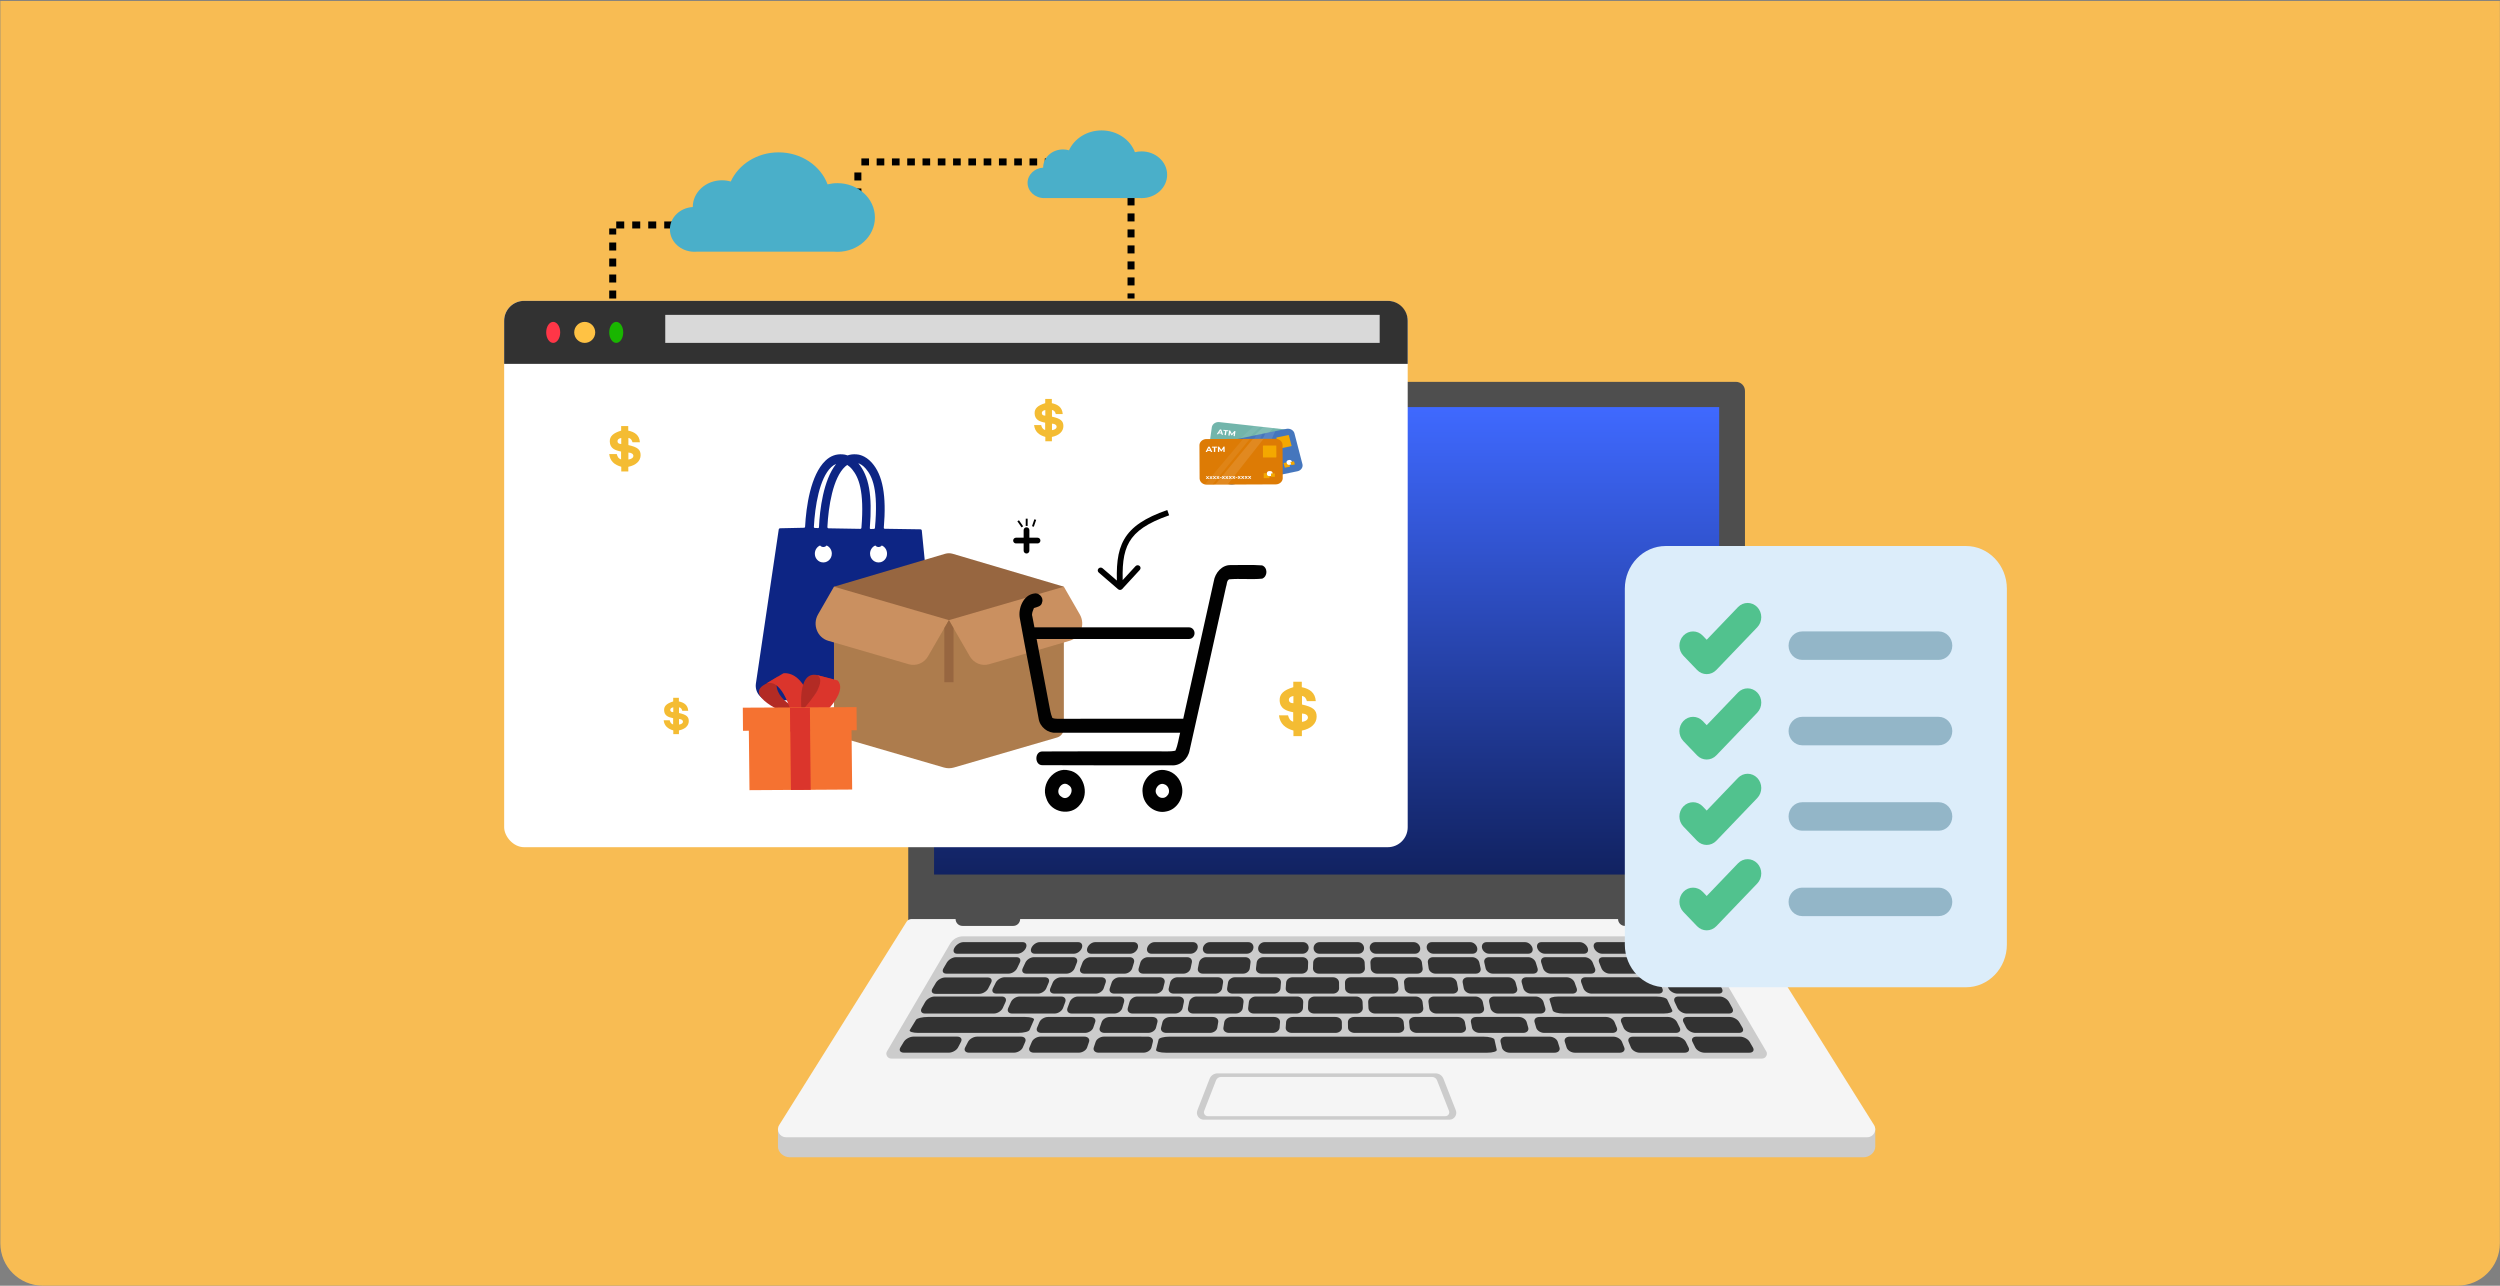 <svg width="350" height="180" viewBox="0 0 350 180" fill="none" xmlns="http://www.w3.org/2000/svg">
<rect x="0" y="0" width="350" height="180" fill="#808080" stroke="none"/>
<path d="M0.047 0.133H349.982V174.053C349.982 177.332 347.324 179.99 344.045 179.99H5.984C2.705 179.99 0.047 177.332 0.047 174.053V0.133Z" fill="#F8BC53"/>
<path d="M108.915 157.957V160.541C108.915 161.358 109.75 162.021 110.566 162.021H260.886C261.7 162.021 262.538 161.358 262.538 160.541V157.957H108.915Z" fill="#CCCCCC"/>
<path d="M243.027 130.076H128.423C127.723 130.076 127.154 129.507 127.154 128.806V54.726C127.154 54.026 127.723 53.457 128.423 53.457H243.027C243.728 53.457 244.296 54.026 244.296 54.726V128.806C244.296 129.507 243.728 130.076 243.027 130.076Z" fill="#4E4E4E"/>
<path d="M240.685 122.435H130.767V56.991H240.685V122.435Z" fill="url(#paint0_linear_326_879)"/>
<path d="M262.366 157.504L244.532 129.045C244.385 128.81 244.129 128.669 243.853 128.669H127.597C127.322 128.669 127.065 128.81 126.919 129.045L109.085 157.504C108.62 158.247 109.152 159.213 110.03 159.213H261.421C262.298 159.213 262.831 158.247 262.366 157.504Z" fill="#F5F5F5"/>
<path d="M203.813 155.436L202.082 151.02C201.905 150.571 201.471 150.274 200.984 150.274H170.443C169.957 150.274 169.523 150.571 169.345 151.026L167.633 155.44C167.385 156.076 167.853 156.758 168.532 156.758H202.914C203.596 156.758 204.061 156.073 203.813 155.436Z" fill="#CCCCCC"/>
<path d="M169.095 156.264C168.911 156.264 168.749 156.178 168.645 156.025C168.541 155.875 168.52 155.692 168.587 155.52L170.244 151.251C170.358 150.957 170.633 150.771 170.945 150.771H200.486C200.798 150.771 201.07 150.957 201.183 151.245L202.859 155.517C202.927 155.689 202.905 155.875 202.804 156.025C202.7 156.178 202.535 156.264 202.352 156.264H169.095Z" fill="#F5F5F5"/>
<path d="M247.28 147.195L238.432 132.117C238.052 131.469 237.37 131.083 236.606 131.083H134.847C134.082 131.083 133.4 131.469 133.021 132.117L124.173 147.195C124.054 147.397 124.057 147.642 124.176 147.849C124.298 148.07 124.525 148.201 124.772 148.201H246.677C246.928 148.201 247.154 148.07 247.277 147.849C247.396 147.642 247.399 147.397 247.28 147.195Z" fill="#CCCCCC"/>
<path d="M186.281 55.214C186.281 55.52 186.033 55.771 185.727 55.771C185.421 55.771 185.173 55.52 185.173 55.214C185.173 54.907 185.421 54.66 185.727 54.66C186.033 54.66 186.281 54.907 186.281 55.214Z" fill="#323232"/>
<path d="M141.859 129.627H134.742C134.216 129.627 133.782 129.196 133.782 128.667C133.782 128.138 134.216 127.707 134.742 127.707H141.859C142.388 127.707 142.82 128.138 142.82 128.667C142.82 129.196 142.388 129.627 141.859 129.627Z" fill="#4E4E4E"/>
<path d="M234.605 129.627H227.488C226.959 129.627 226.528 129.196 226.528 128.667C226.528 128.138 226.959 127.707 227.488 127.707H234.605C235.134 127.707 235.566 128.138 235.566 128.667C235.566 129.196 235.134 129.627 234.605 129.627Z" fill="#4E4E4E"/>
<path d="M131.495 57.424V77.503L151.544 57.424H131.495Z" fill="#DADADA" fill-opacity="0.1"/>
<path d="M163.366 57.605L131.987 89.033V118.436L162.355 88.021L192.723 57.605H163.366Z" fill="#DADADA" fill-opacity="0.1"/>
<path d="M208.177 147.382L163.21 147.379C162.405 147.379 161.794 147.199 161.849 146.975L162.207 145.535C162.262 145.312 162.944 145.131 163.733 145.131L207.703 145.134C208.492 145.134 209.171 145.315 209.223 145.538L209.544 146.978C209.596 147.199 208.982 147.382 208.177 147.382Z" fill="#323232"/>
<path d="M217.628 147.381H211.364C210.85 147.381 210.355 147.054 210.263 146.65L210.08 145.861C209.985 145.457 210.318 145.133 210.823 145.133H216.946C217.451 145.133 217.961 145.457 218.087 145.861L218.331 146.65C218.46 147.054 218.142 147.381 217.628 147.381Z" fill="#323232"/>
<path d="M226.758 147.381H220.497C219.98 147.381 219.457 147.054 219.326 146.65L219.072 145.861C218.944 145.457 219.246 145.133 219.751 145.133H225.874C226.379 145.133 226.917 145.46 227.079 145.861L227.397 146.653C227.559 147.054 227.272 147.381 226.758 147.381Z" fill="#323232"/>
<path d="M235.829 147.381H229.568C229.051 147.381 228.501 147.054 228.332 146.65L228.008 145.861C227.843 145.457 228.115 145.133 228.62 145.133H234.743C235.248 145.133 235.816 145.46 236.015 145.861L236.404 146.653C236.602 147.054 236.346 147.381 235.829 147.381Z" fill="#323232"/>
<path d="M234.615 144.605H228.51C228.005 144.605 227.464 144.28 227.299 143.88L226.971 143.097C226.806 142.696 227.069 142.375 227.562 142.375H233.532C234.021 142.375 234.581 142.699 234.78 143.097L235.168 143.88C235.364 144.28 235.119 144.605 234.615 144.605Z" fill="#323232"/>
<path d="M243.463 144.605H237.355C236.851 144.605 236.282 144.28 236.08 143.88L235.682 143.097C235.483 142.696 235.716 142.375 236.208 142.375H242.175C242.668 142.375 243.258 142.699 243.491 143.097L243.949 143.88C244.182 144.28 243.965 144.605 243.463 144.605Z" fill="#323232"/>
<path d="M244.901 147.381H238.637C238.123 147.381 237.542 147.054 237.34 146.653L236.946 145.861C236.741 145.46 236.988 145.133 237.493 145.133H243.616C244.118 145.133 244.717 145.46 244.953 145.861L245.411 146.653C245.644 147.054 245.418 147.381 244.901 147.381Z" fill="#323232"/>
<path d="M242.058 141.895H236.104C235.614 141.895 235.051 141.55 234.85 141.124L234.455 140.286C234.253 139.858 234.476 139.513 234.957 139.513H240.774C241.254 139.513 241.832 139.861 242.065 140.286L242.523 141.124C242.759 141.55 242.551 141.895 242.058 141.895Z" fill="#323232"/>
<path d="M215.674 141.895H209.716C209.226 141.895 208.755 141.55 208.663 141.124L208.483 140.286C208.391 139.858 208.703 139.513 209.183 139.513H215.001C215.481 139.513 215.967 139.861 216.093 140.286L216.337 141.124C216.46 141.55 216.163 141.895 215.674 141.895Z" fill="#323232"/>
<path d="M207.037 141.895H201.082C200.593 141.895 200.15 141.55 200.095 141.124L199.984 140.286C199.929 139.858 200.272 139.513 200.749 139.513H206.569C207.047 139.513 207.508 139.861 207.594 140.286L207.765 141.124C207.854 141.55 207.53 141.895 207.037 141.895Z" fill="#323232"/>
<path d="M198.467 141.895H192.509C192.02 141.895 191.607 141.55 191.585 141.124L191.546 140.286C191.527 139.858 191.897 139.513 192.377 139.513H198.195C198.675 139.513 199.106 139.861 199.158 140.286L199.259 141.124C199.311 141.55 198.956 141.895 198.467 141.895Z" fill="#323232"/>
<path d="M189.938 141.895H183.98C183.491 141.895 183.105 141.55 183.121 141.124L183.151 140.286C183.169 139.858 183.567 139.513 184.047 139.513H189.865C190.345 139.513 190.745 139.861 190.761 140.286L190.794 141.124C190.813 141.55 190.427 141.895 189.938 141.895Z" fill="#323232"/>
<path d="M181.494 141.895H175.536C175.047 141.895 174.689 141.55 174.741 141.124L174.842 140.286C174.891 139.858 175.319 139.513 175.799 139.513H181.616C182.093 139.513 182.467 139.861 182.451 140.286L182.415 141.124C182.393 141.55 181.983 141.895 181.494 141.895Z" fill="#323232"/>
<path d="M173.003 141.895H167.048C166.559 141.895 166.229 141.55 166.317 141.124L166.486 140.286C166.571 139.858 167.03 139.513 167.507 139.513H173.324C173.805 139.513 174.15 139.861 174.095 140.286L173.988 141.124C173.936 141.55 173.493 141.895 173.003 141.895Z" fill="#323232"/>
<path d="M164.516 141.895H158.561C158.069 141.895 157.772 141.55 157.891 141.124L158.13 140.286C158.252 139.858 158.739 139.513 159.219 139.513H165.036C165.516 139.513 165.831 139.861 165.742 140.286L165.565 141.124C165.476 141.55 165.005 141.895 164.516 141.895Z" fill="#323232"/>
<path d="M156.008 141.895H150.053C149.56 141.895 149.291 141.55 149.447 141.124L149.756 140.286C149.912 139.858 150.429 139.513 150.909 139.513H156.723C157.204 139.513 157.491 139.861 157.366 140.286L157.121 141.124C156.996 141.55 156.497 141.895 156.008 141.895Z" fill="#323232"/>
<path d="M147.646 141.895H141.691C141.198 141.895 140.957 141.55 141.15 141.124L141.526 140.286C141.718 139.858 142.263 139.513 142.74 139.513H148.557C149.037 139.513 149.294 139.861 149.135 140.286L148.823 141.124C148.661 141.55 148.135 141.895 147.646 141.895Z" fill="#323232"/>
<path d="M139.144 141.895H129.491C129.002 141.895 128.8 141.55 129.045 141.124L129.519 140.286C129.763 139.858 130.348 139.513 130.825 139.513H140.254C140.734 139.513 140.964 139.861 140.768 140.286L140.386 141.124C140.19 141.55 139.636 141.895 139.144 141.895Z" fill="#323232"/>
<path d="M232.93 141.895H218.9C218.136 141.895 217.454 141.702 217.383 141.467L216.928 139.941C216.854 139.705 217.405 139.513 218.154 139.513H231.859C232.609 139.513 233.303 139.705 233.413 139.941L234.123 141.467C234.233 141.706 233.697 141.895 232.93 141.895Z" fill="#323232"/>
<path d="M239.172 136.312H233.526C233.061 136.312 232.52 135.975 232.318 135.563L231.923 134.752C231.721 134.342 231.926 134.006 232.379 134.006H237.884C238.337 134.006 238.897 134.342 239.129 134.755L239.588 135.566C239.82 135.978 239.634 136.312 239.172 136.312Z" fill="#323232"/>
<path d="M230.993 136.312H225.35C224.883 136.312 224.372 135.975 224.207 135.563L223.882 134.752C223.717 134.342 223.95 134.006 224.402 134.006H229.908C230.363 134.006 230.889 134.342 231.088 134.755L231.477 135.566C231.675 135.978 231.458 136.312 230.993 136.312Z" fill="#323232"/>
<path d="M222.748 136.312H217.102C216.637 136.312 216.157 135.975 216.029 135.563L215.772 134.752C215.643 134.342 215.907 134.006 216.359 134.006H221.864C222.32 134.006 222.816 134.342 222.978 134.755L223.296 135.566C223.458 135.978 223.213 136.312 222.748 136.312Z" fill="#323232"/>
<path d="M214.643 136.312H209C208.535 136.312 208.083 135.975 207.988 135.563L207.804 134.752C207.71 134.342 208 134.006 208.456 134.006H213.961C214.414 134.006 214.885 134.342 215.01 134.755L215.258 135.566C215.383 135.978 215.108 136.312 214.643 136.312Z" fill="#323232"/>
<path d="M206.606 136.312H200.963C200.499 136.312 200.073 135.975 200.015 135.563L199.902 134.752C199.841 134.342 200.162 134.006 200.615 134.006H206.12C206.576 134.006 207.016 134.342 207.105 134.755L207.285 135.566C207.374 135.978 207.071 136.312 206.606 136.312Z" fill="#323232"/>
<path d="M198.431 136.312H192.788C192.32 136.312 191.925 135.975 191.904 135.563L191.858 134.752C191.836 134.342 192.185 134.006 192.641 134.006H198.143C198.599 134.006 199.012 134.342 199.067 134.755L199.171 135.566C199.226 135.978 198.895 136.312 198.431 136.312Z" fill="#323232"/>
<path d="M190.28 136.312H184.634C184.173 136.312 183.806 135.975 183.818 135.563L183.845 134.752C183.858 134.342 184.237 134.006 184.689 134.006H190.195C190.647 134.006 191.033 134.342 191.051 134.755L191.088 135.566C191.106 135.978 190.745 136.312 190.28 136.312Z" fill="#323232"/>
<path d="M182.237 136.312H176.594C176.129 136.312 175.789 135.975 175.838 135.563L175.936 134.752C175.985 134.342 176.392 134.006 176.845 134.006H182.35C182.803 134.006 183.157 134.342 183.139 134.755L183.108 135.566C183.093 135.978 182.702 136.312 182.237 136.312Z" fill="#323232"/>
<path d="M174.034 136.312H168.388C167.927 136.312 167.618 135.975 167.703 135.563L167.869 134.752C167.954 134.342 168.388 134.006 168.841 134.006H174.349C174.802 134.006 175.126 134.342 175.074 134.755L174.97 135.566C174.918 135.978 174.499 136.312 174.034 136.312Z" fill="#323232"/>
<path d="M165.682 136.312H160.039C159.571 136.312 159.296 135.975 159.415 135.563L159.653 134.752C159.776 134.342 160.241 134.006 160.696 134.006H166.202C166.654 134.006 166.948 134.342 166.859 134.755L166.685 135.566C166.596 135.978 166.147 136.312 165.682 136.312Z" fill="#323232"/>
<path d="M157.439 136.312H151.793C151.332 136.312 151.081 135.975 151.24 135.563L151.549 134.752C151.708 134.342 152.203 134.006 152.653 134.006H158.161C158.614 134.006 158.88 134.342 158.755 134.755L158.507 135.566C158.381 135.978 157.904 136.312 157.439 136.312Z" fill="#323232"/>
<path d="M149.316 136.312H143.67C143.205 136.312 142.985 135.975 143.181 135.563L143.56 134.752C143.753 134.342 144.279 134.006 144.731 134.006H150.237C150.689 134.006 150.928 134.342 150.766 134.755L150.448 135.566C150.286 135.978 149.781 136.312 149.316 136.312Z" fill="#323232"/>
<path d="M141.193 136.312H132.489C132.024 136.312 131.843 135.975 132.088 135.563L132.562 134.752C132.807 134.342 133.369 134.006 133.822 134.006H142.312C142.765 134.006 142.973 134.342 142.777 134.755L142.389 135.566C142.193 135.978 141.658 136.312 141.193 136.312Z" fill="#323232"/>
<path d="M240.615 139.108L234.816 139.105C234.336 139.105 233.786 138.774 233.584 138.364L233.189 137.56C232.987 137.15 233.201 136.817 233.666 136.817H239.328C239.796 136.817 240.361 137.15 240.597 137.56L241.056 138.364C241.291 138.774 241.092 139.108 240.615 139.108Z" fill="#323232"/>
<path d="M220.139 139.108L214.337 139.105C213.86 139.105 213.38 138.774 213.267 138.364L213.043 137.56C212.927 137.15 213.215 136.817 213.68 136.817H219.341C219.809 136.817 220.304 137.15 220.451 137.56L220.739 138.364C220.882 138.774 220.616 139.108 220.139 139.108Z" fill="#323232"/>
<path d="M211.738 139.108L205.936 139.105C205.459 139.105 205.009 138.774 204.93 138.364L204.777 137.56C204.7 137.15 205.012 136.817 205.477 136.817H211.141C211.606 136.817 212.074 137.15 212.184 137.56L212.401 138.364C212.512 138.774 212.212 139.108 211.738 139.108Z" fill="#323232"/>
<path d="M203.388 139.108L197.589 139.105C197.109 139.105 196.69 138.774 196.647 138.364L196.565 137.56C196.522 137.15 196.865 136.817 197.33 136.817H202.994C203.459 136.817 203.896 137.15 203.973 137.56L204.119 138.364C204.193 138.774 203.866 139.108 203.388 139.108Z" fill="#323232"/>
<path d="M194.987 139.108L189.185 139.105C188.708 139.105 188.317 138.774 188.311 138.364L188.298 137.56C188.292 137.15 188.662 136.817 189.13 136.817H194.791C195.259 136.817 195.666 137.15 195.706 137.56L195.782 138.364C195.819 138.774 195.464 139.108 194.987 139.108Z" fill="#323232"/>
<path d="M186.613 139.108L180.811 139.105C180.334 139.105 179.97 138.774 180.001 138.364L180.059 137.56C180.089 137.15 180.49 136.817 180.955 136.817H186.616C187.084 136.817 187.463 137.15 187.466 137.56L187.473 138.364C187.473 138.774 187.09 139.108 186.613 139.108Z" fill="#323232"/>
<path d="M178.346 139.108L172.544 139.105C172.067 139.105 171.733 138.774 171.798 138.364L171.926 137.56C171.99 137.15 172.422 136.817 172.886 136.817H178.548C179.013 136.817 179.367 137.15 179.334 137.56L179.269 138.364C179.236 138.774 178.823 139.108 178.346 139.108Z" fill="#323232"/>
<path d="M170.107 139.108L164.308 139.105C163.831 139.105 163.525 138.774 163.623 138.364L163.821 137.56C163.922 137.15 164.378 136.817 164.846 136.817H170.507C170.972 136.817 171.296 137.15 171.229 137.56L171.094 138.364C171.027 138.774 170.584 139.108 170.107 139.108Z" fill="#323232"/>
<path d="M161.788 139.108L155.986 139.105C155.509 139.105 155.234 138.774 155.368 138.364L155.634 137.56C155.769 137.15 156.258 136.817 156.723 136.817H162.385C162.852 136.817 163.146 137.15 163.042 137.56L162.84 138.364C162.736 138.774 162.265 139.108 161.788 139.108Z" fill="#323232"/>
<path d="M153.399 139.108L147.6 139.105C147.123 139.105 146.872 138.774 147.046 138.364L147.383 137.56C147.554 137.15 148.071 136.817 148.536 136.817H154.197C154.665 136.817 154.928 137.15 154.79 137.56L154.515 138.364C154.377 138.774 153.876 139.108 153.399 139.108Z" fill="#323232"/>
<path d="M145.298 139.108L139.499 139.105C139.019 139.105 138.799 138.774 139.007 138.364L139.41 137.56C139.618 137.15 140.163 136.817 140.628 136.817H146.289C146.757 136.817 146.992 137.15 146.818 137.56L146.478 138.364C146.304 138.774 145.775 139.108 145.298 139.108Z" fill="#323232"/>
<path d="M137.101 139.137H130.972C130.494 139.137 130.305 138.804 130.546 138.394L131.024 137.59C131.265 137.18 131.84 136.847 132.305 136.847H138.291C138.755 136.85 138.963 137.18 138.755 137.59L138.343 138.394C138.135 138.804 137.578 139.137 137.101 139.137Z" fill="#323232"/>
<path d="M232.215 139.105H222.813C222.336 139.105 221.825 138.774 221.675 138.364L221.381 137.56C221.229 137.15 221.485 136.817 221.95 136.817H231.129C231.594 136.817 232.132 137.15 232.331 137.56L232.719 138.364C232.918 138.774 232.692 139.105 232.215 139.105Z" fill="#323232"/>
<path d="M237.726 133.521H232.236C231.786 133.521 231.254 133.16 231.052 132.714L231.049 132.705C230.847 132.261 231.043 131.9 231.489 131.9H236.888C237.331 131.9 237.882 132.264 238.114 132.708L238.12 132.717C238.356 133.16 238.178 133.521 237.726 133.521Z" fill="#323232"/>
<path d="M229.773 133.521H224.286C223.833 133.521 223.332 133.16 223.167 132.714L223.164 132.705C222.998 132.261 223.225 131.9 223.668 131.9H229.067C229.51 131.9 230.033 132.264 230.229 132.708L230.235 132.717C230.431 133.16 230.226 133.521 229.773 133.521Z" fill="#323232"/>
<path d="M221.754 133.521H216.267C215.815 133.521 215.344 133.16 215.215 132.714L215.212 132.705C215.084 132.261 215.338 131.9 215.781 131.9H221.179C221.626 131.9 222.118 132.264 222.277 132.708L222.28 132.717C222.443 133.16 222.207 133.521 221.754 133.521Z" fill="#323232"/>
<path d="M213.958 133.521H208.471C208.019 133.521 207.575 133.16 207.483 132.714L207.48 132.705C207.385 132.261 207.67 131.9 208.113 131.9H213.512C213.958 131.9 214.42 132.264 214.545 132.708L214.548 132.717C214.674 133.16 214.411 133.521 213.958 133.521Z" fill="#323232"/>
<path d="M206.156 133.521H200.669C200.217 133.521 199.801 133.16 199.742 132.714V132.705C199.684 132.261 199.996 131.9 200.44 131.9H205.838C206.281 131.9 206.719 132.264 206.808 132.708L206.811 132.717C206.902 133.16 206.609 133.521 206.156 133.521Z" fill="#323232"/>
<path d="M198.109 133.521H192.619C192.167 133.521 191.784 133.16 191.763 132.714L191.76 132.705C191.738 132.261 192.081 131.9 192.524 131.9H197.923C198.366 131.9 198.773 132.264 198.828 132.708V132.717C198.883 133.16 198.562 133.521 198.109 133.521Z" fill="#323232"/>
<path d="M190.185 133.521H184.695C184.242 133.521 183.888 133.16 183.903 132.714V132.705C183.915 132.261 184.285 131.9 184.732 131.9H190.13C190.573 131.9 190.95 132.264 190.968 132.708V132.717C190.986 133.16 190.635 133.521 190.185 133.521Z" fill="#323232"/>
<path d="M182.364 133.521H176.874C176.422 133.521 176.095 133.16 176.144 132.714V132.705C176.192 132.261 176.593 131.9 177.037 131.9H182.435C182.881 131.9 183.227 132.264 183.212 132.708V132.717C183.193 133.16 182.814 133.521 182.364 133.521Z" fill="#323232"/>
<path d="M174.566 133.521H169.079C168.627 133.521 168.33 133.16 168.413 132.714V132.705C168.498 132.261 168.927 131.9 169.37 131.9H174.768C175.215 131.9 175.533 132.264 175.481 132.708L175.478 132.717C175.426 133.16 175.019 133.521 174.566 133.521Z" fill="#323232"/>
<path d="M166.694 133.521H161.204C160.751 133.521 160.482 133.16 160.602 132.714L160.608 132.705C160.727 132.261 161.183 131.9 161.626 131.9H167.024C167.471 131.9 167.758 132.264 167.673 132.708L167.67 132.717C167.581 133.16 167.144 133.521 166.694 133.521Z" fill="#323232"/>
<path d="M158.249 133.521H152.759C152.306 133.521 152.068 133.16 152.227 132.714L152.23 132.705C152.389 132.261 152.875 131.9 153.322 131.9H158.72C159.164 131.9 159.42 132.264 159.295 132.708L159.292 132.717C159.167 133.16 158.699 133.521 158.249 133.521Z" fill="#323232"/>
<path d="M150.35 133.521H144.863C144.41 133.521 144.199 133.16 144.395 132.714L144.398 132.705C144.591 132.261 145.108 131.9 145.551 131.9H150.953C151.396 131.9 151.625 132.264 151.463 132.708L151.46 132.717C151.298 133.16 150.803 133.521 150.35 133.521Z" fill="#323232"/>
<path d="M142.451 133.521H133.988C133.535 133.521 133.367 133.16 133.608 132.714L133.615 132.708C133.856 132.261 134.413 131.9 134.856 131.9H143.182C143.625 131.9 143.827 132.264 143.628 132.708L143.625 132.717C143.429 133.16 142.903 133.521 142.451 133.521Z" fill="#323232"/>
<path d="M132.81 147.377L126.549 147.374C126.036 147.374 125.812 147.05 126.054 146.646L126.531 145.857C126.776 145.453 127.381 145.126 127.883 145.126H134.006C134.511 145.126 134.749 145.453 134.538 145.857L134.125 146.646C133.914 147.05 133.327 147.377 132.81 147.377Z" fill="#323232"/>
<path d="M143.539 142.375H129.876C129.106 142.375 128.375 142.552 128.24 142.776L127.371 144.204C127.237 144.424 127.763 144.605 128.552 144.605H142.532C143.321 144.605 144.037 144.424 144.132 144.204L144.756 142.776C144.854 142.552 144.309 142.375 143.539 142.375Z" fill="#323232"/>
<path d="M151.894 144.605H145.789C145.285 144.605 145.016 144.28 145.187 143.88L145.52 143.097C145.691 142.696 146.227 142.375 146.719 142.375H152.686C153.179 142.375 153.466 142.699 153.325 143.097L153.056 143.88C152.916 144.28 152.399 144.605 151.894 144.605Z" fill="#323232"/>
<path d="M160.742 144.605H154.634C154.129 144.605 153.833 144.28 153.967 143.88L154.23 143.097C154.365 142.696 154.873 142.375 155.365 142.375H161.335C161.825 142.375 162.14 142.699 162.039 143.097L161.837 143.88C161.733 144.28 161.243 144.605 160.742 144.605Z" fill="#323232"/>
<path d="M169.388 144.605H163.281C162.779 144.605 162.452 144.28 162.55 143.88L162.745 143.097C162.843 142.696 163.323 142.375 163.816 142.375H169.783C170.275 142.375 170.618 142.699 170.551 143.097L170.419 143.88C170.352 144.28 169.89 144.605 169.388 144.605Z" fill="#323232"/>
<path d="M178.176 144.605H172.071C171.566 144.605 171.211 144.28 171.276 143.88L171.398 143.097C171.462 142.696 171.915 142.375 172.404 142.375H178.374C178.864 142.375 179.237 142.699 179.206 143.097L179.145 143.88C179.112 144.28 178.68 144.605 178.176 144.605Z" fill="#323232"/>
<path d="M186.965 144.605H180.857C180.355 144.605 179.97 144.28 179.998 143.88L180.053 143.097C180.083 142.696 180.502 142.375 180.995 142.375H186.962C187.454 142.375 187.855 142.699 187.858 143.097L187.867 143.88C187.87 144.28 187.469 144.605 186.965 144.605Z" fill="#323232"/>
<path d="M195.754 144.605H189.647C189.145 144.605 188.729 144.28 188.723 143.88L188.708 143.097C188.698 142.696 189.09 142.375 189.582 142.375H195.549C196.042 142.375 196.473 142.699 196.513 143.097L196.592 143.88C196.632 144.28 196.256 144.605 195.754 144.605Z" fill="#323232"/>
<path d="M204.456 144.605H198.352C197.847 144.605 197.404 144.28 197.361 143.88L197.278 143.097C197.235 142.696 197.596 142.375 198.089 142.375H204.059C204.548 142.375 205.007 142.699 205.083 143.097L205.23 143.88C205.307 144.28 204.961 144.605 204.456 144.605Z" fill="#323232"/>
<path d="M213.245 144.605H207.138C206.636 144.605 206.162 144.28 206.085 143.88L205.929 143.097C205.85 142.696 206.186 142.375 206.676 142.375H212.646C213.138 142.375 213.625 142.699 213.735 143.097L213.955 143.88C214.065 144.28 213.747 144.605 213.245 144.605Z" fill="#323232"/>
<path d="M225.74 144.605H216.185C215.684 144.605 215.182 144.28 215.066 143.88L214.839 143.097C214.723 142.696 215.029 142.375 215.518 142.375H224.856C225.348 142.375 225.877 142.699 226.04 143.097L226.358 143.88C226.52 144.28 226.241 144.605 225.74 144.605Z" fill="#323232"/>
<path d="M141.939 147.377H135.678C135.164 147.377 134.913 147.05 135.118 146.646L135.525 145.857C135.73 145.453 136.308 145.126 136.81 145.126H142.933C143.437 145.126 143.704 145.453 143.532 145.857L143.19 146.649C143.015 147.05 142.456 147.377 141.939 147.377Z" fill="#323232"/>
<path d="M151.011 147.377H144.75C144.233 147.377 143.955 147.05 144.126 146.646L144.459 145.857C144.631 145.453 145.178 145.126 145.68 145.126H151.803C152.307 145.126 152.604 145.456 152.466 145.857L152.194 146.649C152.057 147.05 151.527 147.377 151.011 147.377Z" fill="#323232"/>
<path d="M160.081 147.377H153.817C153.304 147.377 152.995 147.05 153.129 146.646L153.392 145.857C153.527 145.453 154.047 145.126 154.548 145.126L160.672 145.129C161.176 145.129 161.503 145.456 161.399 145.857L161.201 146.649C161.097 147.05 160.595 147.377 160.081 147.377Z" fill="#323232"/>
<rect x="70.582" y="42.121" width="126.496" height="76.486" rx="2.793" fill="white"/>
<path d="M70.582 44.914C70.582 43.371 71.832 42.121 73.375 42.121H194.285C195.827 42.121 197.078 43.371 197.078 44.914V50.946H70.582V44.914Z" fill="#323232"/>
<rect x="93.135" y="44.082" width="100.02" height="3.922" fill="#D9D9D9"/>
<ellipse cx="77.447" cy="46.535" rx="0.981" ry="1.472" fill="#FF3647"/>
<circle cx="81.86" cy="46.535" r="1.472" fill="#FFC244"/>
<ellipse cx="86.272" cy="46.535" rx="0.981" ry="1.472" fill="#19B600"/>
<path fill-rule="evenodd" clip-rule="evenodd" d="M87.964 65.353C87.964 65.562 87.964 65.777 87.964 66.003C87.628 66.003 87.314 66.003 86.978 66.003C86.978 65.786 86.978 65.572 86.978 65.347C86.042 65.085 85.405 64.576 85.291 63.573C85.656 63.573 85.993 63.573 86.35 63.573C86.433 63.888 86.553 64.193 86.95 64.315C86.95 63.941 86.95 63.584 86.95 63.212C86.135 63.057 85.395 62.794 85.37 61.817C85.352 61.081 85.841 60.625 86.961 60.289C86.961 60.087 86.961 59.879 86.961 59.651C87.295 59.651 87.614 59.651 87.954 59.651C87.954 59.861 87.954 60.068 87.954 60.288C88.876 60.482 89.517 60.922 89.586 61.919C89.22 61.919 88.888 61.919 88.549 61.919C88.462 61.631 88.342 61.374 87.977 61.312C87.977 61.659 87.977 61.986 87.977 62.311C89.267 62.595 89.691 62.95 89.686 63.734C89.681 64.53 89.041 65.138 87.964 65.353ZM87.977 63.358C87.977 63.696 87.977 64.014 87.977 64.334C88.416 64.28 88.689 64.067 88.669 63.801C88.65 63.545 88.398 63.38 87.977 63.358ZM86.974 61.314C86.6 61.384 86.423 61.562 86.451 61.816C86.475 62.036 86.65 62.156 86.974 62.159C86.974 61.884 86.974 61.609 86.974 61.314Z" fill="#F4BC33"/>
<path fill-rule="evenodd" clip-rule="evenodd" d="M95.051 102.258C95.051 102.426 95.051 102.598 95.051 102.779C94.781 102.779 94.53 102.779 94.261 102.779C94.261 102.605 94.261 102.433 94.261 102.254C93.512 102.044 93.001 101.636 92.91 100.833C93.202 100.833 93.472 100.833 93.758 100.833C93.824 101.085 93.921 101.329 94.239 101.427C94.239 101.127 94.239 100.842 94.239 100.544C93.586 100.42 92.993 100.209 92.974 99.426C92.959 98.837 93.351 98.472 94.248 98.203C94.248 98.041 94.248 97.874 94.248 97.692C94.515 97.692 94.77 97.692 95.043 97.692C95.043 97.861 95.043 98.026 95.043 98.202C95.781 98.357 96.295 98.71 96.35 99.508C96.056 99.508 95.791 99.508 95.519 99.508C95.45 99.278 95.354 99.072 95.061 99.022C95.061 99.3 95.061 99.562 95.061 99.822C96.094 100.049 96.434 100.334 96.43 100.962C96.426 101.599 95.913 102.086 95.051 102.258ZM95.061 100.661C95.061 100.931 95.061 101.186 95.061 101.442C95.413 101.399 95.631 101.229 95.615 101.015C95.6 100.81 95.398 100.678 95.061 100.661ZM94.258 99.023C93.958 99.08 93.817 99.222 93.839 99.425C93.858 99.602 93.999 99.698 94.258 99.701C94.258 99.48 94.258 99.26 94.258 99.023Z" fill="#F4BC33"/>
<path fill-rule="evenodd" clip-rule="evenodd" d="M147.267 61.171C147.267 61.367 147.267 61.567 147.267 61.778C146.953 61.778 146.66 61.778 146.346 61.778C146.346 61.575 146.346 61.375 146.346 61.166C145.473 60.921 144.878 60.446 144.772 59.51C145.112 59.51 145.427 59.51 145.76 59.51C145.838 59.804 145.95 60.088 146.32 60.202C146.32 59.853 146.32 59.521 146.32 59.173C145.56 59.028 144.869 58.783 144.846 57.87C144.829 57.184 145.286 56.758 146.331 56.445C146.331 56.256 146.331 56.062 146.331 55.849C146.642 55.849 146.94 55.849 147.258 55.849C147.258 56.046 147.258 56.238 147.258 56.444C148.118 56.625 148.717 57.035 148.781 57.966C148.439 57.966 148.13 57.966 147.813 57.966C147.732 57.698 147.62 57.458 147.279 57.399C147.279 57.724 147.279 58.029 147.279 58.332C148.483 58.597 148.879 58.928 148.874 59.66C148.87 60.403 148.272 60.97 147.267 61.171ZM147.279 59.309C147.279 59.624 147.279 59.922 147.279 60.22C147.689 60.169 147.944 59.971 147.925 59.722C147.907 59.483 147.672 59.33 147.279 59.309ZM146.343 57.401C145.994 57.467 145.829 57.633 145.855 57.87C145.877 58.076 146.041 58.187 146.343 58.19C146.343 57.933 146.343 57.676 146.343 57.401Z" fill="#F4BC33"/>
<path fill-rule="evenodd" clip-rule="evenodd" d="M182.264 102.283C182.264 102.534 182.264 102.791 182.264 103.063C181.86 103.063 181.483 103.063 181.08 103.063C181.08 102.802 181.08 102.545 181.08 102.276C179.957 101.962 179.192 101.351 179.056 100.146C179.493 100.146 179.898 100.146 180.326 100.146C180.426 100.525 180.57 100.891 181.047 101.037C181.047 100.588 181.047 100.161 181.047 99.714C180.069 99.528 179.18 99.213 179.151 98.039C179.129 97.156 179.717 96.609 181.06 96.206C181.06 95.963 181.06 95.713 181.06 95.44C181.461 95.44 181.843 95.44 182.252 95.44C182.252 95.693 182.252 95.94 182.252 96.204C183.358 96.437 184.128 96.965 184.21 98.161C183.771 98.161 183.373 98.161 182.965 98.161C182.861 97.817 182.718 97.508 182.28 97.433C182.28 97.85 182.28 98.242 182.28 98.632C183.827 98.973 184.337 99.399 184.33 100.34C184.324 101.295 183.556 102.025 182.264 102.283ZM182.279 99.889C182.279 100.294 182.279 100.676 182.279 101.06C182.807 100.995 183.134 100.74 183.11 100.42C183.087 100.113 182.785 99.915 182.279 99.889ZM181.076 97.435C180.627 97.52 180.415 97.733 180.448 98.038C180.476 98.303 180.687 98.446 181.076 98.45C181.076 98.12 181.076 97.789 181.076 97.435Z" fill="#F4BC33"/>
<path d="M180.673 61.053L180.058 65.427C180.054 65.454 180.049 65.481 180.042 65.508C180.035 65.535 180.027 65.562 180.017 65.588C180.007 65.614 179.996 65.64 179.983 65.665C179.97 65.69 179.957 65.715 179.941 65.739C179.926 65.763 179.909 65.786 179.891 65.809C179.873 65.831 179.854 65.853 179.834 65.874C179.814 65.895 179.792 65.915 179.77 65.934C179.747 65.953 179.724 65.971 179.699 65.988C179.675 66.004 179.649 66.02 179.623 66.035C179.597 66.05 179.57 66.064 179.542 66.076C179.514 66.088 179.486 66.099 179.457 66.109C179.428 66.119 179.398 66.128 179.368 66.135C179.338 66.142 179.308 66.148 179.278 66.153C179.247 66.158 179.216 66.161 179.185 66.163C179.154 66.165 179.123 66.166 179.092 66.165C179.061 66.164 179.03 66.162 179 66.159L169.862 65.142C169.813 65.137 169.766 65.128 169.72 65.116L169.719 65.116C169.681 65.107 169.644 65.096 169.609 65.081C169.47 65.03 169.352 64.952 169.255 64.85C169.178 64.768 169.12 64.677 169.081 64.576C169.043 64.475 169.027 64.371 169.033 64.264C169.034 64.243 169.036 64.222 169.038 64.201L169.653 59.827C169.657 59.8 169.663 59.772 169.669 59.745C169.676 59.718 169.684 59.692 169.694 59.666C169.704 59.639 169.715 59.614 169.728 59.589C169.741 59.563 169.754 59.538 169.77 59.515C169.785 59.491 169.802 59.467 169.82 59.445C169.838 59.422 169.857 59.4 169.877 59.38C169.897 59.359 169.919 59.339 169.941 59.32C169.964 59.3 169.987 59.283 170.012 59.266C170.036 59.249 170.062 59.233 170.088 59.218C170.114 59.203 170.141 59.19 170.169 59.178C170.197 59.165 170.225 59.154 170.254 59.144C170.283 59.134 170.313 59.126 170.343 59.118C170.373 59.111 170.403 59.105 170.433 59.1C170.464 59.096 170.495 59.092 170.526 59.09C170.557 59.088 170.588 59.088 170.619 59.088C170.65 59.089 170.681 59.091 170.712 59.095L179.85 60.111C179.88 60.115 179.911 60.119 179.941 60.126C179.972 60.132 180.001 60.139 180.031 60.148C180.06 60.156 180.089 60.166 180.118 60.178C180.146 60.189 180.174 60.201 180.201 60.215C180.228 60.228 180.254 60.243 180.279 60.259C180.305 60.275 180.329 60.292 180.353 60.31C180.376 60.328 180.398 60.347 180.42 60.367C180.441 60.388 180.461 60.408 180.48 60.43C180.499 60.452 180.517 60.475 180.534 60.498C180.551 60.521 180.566 60.545 180.58 60.57C180.594 60.595 180.606 60.62 180.617 60.646C180.628 60.672 180.638 60.698 180.646 60.725C180.654 60.751 180.661 60.778 180.667 60.805C180.672 60.833 180.675 60.86 180.678 60.887C180.68 60.915 180.68 60.943 180.68 60.97C180.679 60.998 180.676 61.025 180.673 61.053Z" fill="#72B5AB"/>
<path d="M170.992 60.702L170.624 60.661L170.533 60.805L170.344 60.784L170.797 60.117L170.979 60.138L171.234 60.883L171.041 60.861L170.992 60.702ZM170.952 60.572L170.864 60.288L170.701 60.544L170.952 60.572Z" fill="white"/>
<path d="M171.52 60.333L171.266 60.305L171.284 60.172L171.976 60.249L171.957 60.382L171.703 60.354L171.623 60.926L171.439 60.906L171.52 60.333Z" fill="white"/>
<path d="M172.696 61.047L172.755 60.623L172.472 60.946L172.389 60.937L172.204 60.571L172.146 60.986L171.974 60.966L172.073 60.261L172.225 60.277L172.46 60.749L172.814 60.343L172.965 60.36L172.868 61.066L172.696 61.047Z" fill="white"/>
<path d="M178.277 59.937L175.358 62.782L175.094 63.041L172.623 65.45L171.127 65.283C171.079 65.278 171.032 65.269 170.985 65.257L173.883 62.561L174.11 62.349L176.872 59.78L178.277 59.937Z" fill="white" fill-opacity="0.11"/>
<path d="M170.162 64.398L170.086 64.274L169.976 64.377L169.844 64.362L170.031 64.193L169.902 63.992L170.037 64.007L170.11 64.125L170.216 64.027L170.345 64.041L170.164 64.205L170.299 64.413L170.162 64.398Z" fill="white"/>
<path d="M170.622 64.45L170.547 64.326L170.436 64.429L170.305 64.415L170.491 64.246L170.362 64.044L170.498 64.059L170.571 64.177L170.677 64.079L170.806 64.094L170.625 64.258L170.76 64.465L170.622 64.45Z" fill="white"/>
<path d="M171.083 64.5L171.008 64.376L170.897 64.48L170.765 64.465L170.952 64.296L170.823 64.095L170.958 64.11L171.032 64.228L171.138 64.129L171.266 64.144L171.086 64.308L171.22 64.516L171.083 64.5Z" fill="white"/>
<path d="M171.544 64.553L171.468 64.429L171.358 64.532L171.226 64.518L171.413 64.349L171.284 64.147L171.419 64.162L171.492 64.28L171.598 64.182L171.727 64.197L171.546 64.361L171.681 64.568L171.544 64.553Z" fill="white"/>
<path d="M171.737 64.333L171.957 64.357L171.945 64.444L171.725 64.419L171.737 64.333Z" fill="white"/>
<path d="M172.262 64.634L172.187 64.51L172.076 64.613L171.944 64.599L172.131 64.429L172.002 64.228L172.138 64.243L172.211 64.361L172.317 64.263L172.445 64.277L172.265 64.441L172.4 64.649L172.262 64.634Z" fill="white"/>
<path d="M172.723 64.684L172.648 64.56L172.537 64.663L172.405 64.649L172.592 64.48L172.463 64.278L172.599 64.293L172.672 64.412L172.777 64.313L172.906 64.328L172.726 64.492L172.86 64.7L172.723 64.684Z" fill="white"/>
<path d="M173.184 64.735L173.108 64.611L172.998 64.714L172.866 64.699L173.053 64.53L172.924 64.329L173.059 64.344L173.132 64.462L173.238 64.364L173.367 64.378L173.186 64.542L173.321 64.75L173.184 64.735Z" fill="white"/>
<path d="M173.644 64.785L173.569 64.661L173.459 64.764L173.326 64.749L173.513 64.581L173.384 64.379L173.52 64.394L173.593 64.512L173.699 64.414L173.828 64.428L173.647 64.593L173.781 64.8L173.644 64.785Z" fill="white"/>
<path d="M173.838 64.567L174.058 64.591L174.046 64.678L173.826 64.653L173.838 64.567Z" fill="white"/>
<path d="M174.364 64.866L174.289 64.742L174.178 64.845L174.046 64.83L174.233 64.661L174.104 64.46L174.239 64.475L174.313 64.593L174.419 64.495L174.547 64.509L174.367 64.673L174.501 64.881L174.364 64.866Z" fill="white"/>
<path d="M174.825 64.916L174.749 64.792L174.639 64.896L174.507 64.881L174.694 64.712L174.564 64.51L174.7 64.526L174.773 64.644L174.879 64.546L175.008 64.56L174.827 64.724L174.962 64.932L174.825 64.916Z" fill="white"/>
<path d="M175.284 64.969L175.209 64.845L175.098 64.948L174.966 64.933L175.153 64.764L175.024 64.563L175.16 64.578L175.233 64.696L175.339 64.598L175.467 64.612L175.287 64.776L175.421 64.984L175.284 64.969Z" fill="white"/>
<path d="M175.746 65.021L175.67 64.897L175.56 65L175.428 64.986L175.615 64.817L175.485 64.615L175.621 64.63L175.694 64.748L175.8 64.65L175.929 64.665L175.748 64.829L175.883 65.036L175.746 65.021Z" fill="white"/>
<path d="M178.116 60.828L179.783 61.013C179.79 61.014 179.797 61.016 179.803 61.019C179.81 61.023 179.815 61.027 179.82 61.032C179.824 61.037 179.827 61.043 179.829 61.049C179.831 61.055 179.832 61.062 179.831 61.068L179.622 62.551C179.621 62.558 179.619 62.564 179.615 62.57C179.612 62.575 179.607 62.58 179.601 62.584C179.596 62.588 179.589 62.591 179.582 62.593C179.575 62.594 179.568 62.595 179.561 62.594L177.893 62.408C177.886 62.408 177.879 62.406 177.873 62.403C177.867 62.399 177.861 62.395 177.857 62.39C177.852 62.385 177.849 62.379 177.847 62.373C177.845 62.366 177.844 62.36 177.845 62.354L178.054 60.87C178.055 60.864 178.057 60.858 178.061 60.852C178.064 60.847 178.069 60.842 178.075 60.838C178.081 60.834 178.087 60.831 178.094 60.829C178.101 60.828 178.108 60.827 178.116 60.828Z" fill="#F4A800"/>
<path d="M177.662 64.49L178.36 64.568C178.367 64.569 178.373 64.572 178.377 64.576C178.382 64.582 178.384 64.587 178.383 64.594L178.295 65.214C178.294 65.221 178.291 65.226 178.285 65.23C178.28 65.233 178.273 65.235 178.266 65.234L177.569 65.156C177.562 65.156 177.556 65.153 177.551 65.148C177.547 65.143 177.545 65.137 177.546 65.131L177.634 64.51C177.634 64.504 177.638 64.499 177.643 64.495C177.649 64.491 177.655 64.489 177.662 64.49Z" fill="#F4A800"/>
<path d="M178.044 64.655L178.059 64.55C178.061 64.532 178.066 64.514 178.072 64.496C178.079 64.478 178.087 64.462 178.098 64.445C178.108 64.429 178.12 64.414 178.134 64.4C178.147 64.386 178.162 64.373 178.179 64.362C178.195 64.35 178.213 64.341 178.232 64.332C178.25 64.324 178.27 64.317 178.29 64.312C178.31 64.307 178.331 64.304 178.351 64.303C178.372 64.302 178.393 64.302 178.414 64.305L178.532 64.317C178.553 64.32 178.573 64.324 178.593 64.33C178.612 64.336 178.631 64.343 178.65 64.352C178.668 64.362 178.685 64.372 178.701 64.385C178.716 64.397 178.731 64.41 178.744 64.425C178.756 64.439 178.767 64.455 178.777 64.472C178.786 64.488 178.794 64.505 178.799 64.523C178.805 64.541 178.808 64.559 178.81 64.578C178.811 64.597 178.811 64.615 178.808 64.634L178.793 64.739C178.791 64.757 178.786 64.775 178.779 64.793C178.773 64.81 178.764 64.827 178.754 64.844C178.744 64.86 178.732 64.875 178.718 64.889C178.704 64.903 178.689 64.916 178.673 64.927C178.656 64.938 178.639 64.948 178.62 64.957C178.601 64.965 178.582 64.972 178.562 64.976C178.542 64.981 178.521 64.985 178.5 64.986C178.48 64.987 178.459 64.987 178.438 64.984L178.32 64.971C178.299 64.969 178.279 64.965 178.259 64.959C178.239 64.953 178.22 64.946 178.202 64.936C178.184 64.927 178.167 64.917 178.151 64.904C178.135 64.892 178.121 64.879 178.108 64.864C178.095 64.849 178.084 64.834 178.075 64.817C178.066 64.8 178.058 64.783 178.053 64.766C178.047 64.747 178.044 64.729 178.042 64.711C178.041 64.692 178.041 64.674 178.044 64.655Z" fill="white"/>
<path d="M178.616 64.645L179.087 64.698C179.092 64.698 179.096 64.701 179.099 64.704C179.102 64.708 179.104 64.712 179.103 64.716L179.044 65.135C179.044 65.139 179.041 65.143 179.037 65.146C179.033 65.149 179.028 65.15 179.023 65.149L178.553 65.097C178.548 65.096 178.544 65.094 178.54 65.091C178.537 65.087 178.536 65.083 178.537 65.078L178.595 64.66C178.596 64.655 178.598 64.651 178.603 64.649C178.607 64.646 178.611 64.645 178.616 64.645Z" fill="#F4A800"/>
<path d="M176.459 59.734L170.609 65.225L169.862 65.142C169.813 65.137 169.766 65.128 169.72 65.116L169.719 65.116C169.681 65.107 169.644 65.096 169.609 65.081L175.567 59.635L176.459 59.734Z" fill="white" fill-opacity="0.067"/>
<path d="M181.224 60.674L182.339 64.969C182.346 64.996 182.351 65.023 182.355 65.05C182.359 65.077 182.362 65.105 182.363 65.133C182.364 65.16 182.363 65.188 182.361 65.215C182.359 65.243 182.355 65.27 182.35 65.297C182.345 65.325 182.338 65.352 182.33 65.378C182.322 65.405 182.313 65.431 182.302 65.457C182.291 65.483 182.278 65.508 182.264 65.533C182.251 65.558 182.236 65.582 182.219 65.605C182.203 65.629 182.185 65.651 182.166 65.673C182.147 65.695 182.127 65.716 182.106 65.736C182.085 65.756 182.062 65.775 182.039 65.793C182.015 65.812 181.991 65.829 181.966 65.845C181.94 65.861 181.914 65.876 181.888 65.89C181.861 65.903 181.833 65.916 181.805 65.927C181.776 65.939 181.747 65.949 181.718 65.957C181.689 65.966 181.659 65.974 181.629 65.98L172.656 67.824C172.608 67.834 172.561 67.84 172.512 67.843L172.511 67.843C172.472 67.846 172.434 67.846 172.395 67.844C172.244 67.838 172.104 67.802 171.973 67.735C171.869 67.682 171.779 67.614 171.704 67.531C171.629 67.448 171.574 67.355 171.538 67.253C171.53 67.233 171.524 67.213 171.518 67.192L170.404 62.897C170.397 62.87 170.391 62.843 170.387 62.816C170.383 62.788 170.381 62.761 170.38 62.733C170.379 62.706 170.379 62.678 170.381 62.65C170.383 62.623 170.387 62.595 170.392 62.568C170.397 62.541 170.404 62.514 170.412 62.487C170.42 62.461 170.43 62.434 170.44 62.408C170.452 62.383 170.464 62.357 170.478 62.333C170.491 62.308 170.507 62.284 170.523 62.26C170.539 62.237 170.557 62.214 170.576 62.192C170.595 62.17 170.615 62.15 170.636 62.129C170.658 62.109 170.68 62.09 170.703 62.072C170.727 62.054 170.751 62.037 170.777 62.021C170.802 62.005 170.828 61.99 170.855 61.976C170.882 61.962 170.909 61.95 170.938 61.938C170.966 61.927 170.995 61.917 171.024 61.908C171.054 61.899 171.084 61.892 171.114 61.886L180.087 60.042C180.117 60.036 180.148 60.031 180.178 60.027C180.209 60.024 180.24 60.022 180.271 60.021C180.302 60.02 180.333 60.02 180.364 60.022C180.395 60.024 180.426 60.027 180.457 60.032C180.487 60.036 180.518 60.042 180.548 60.049C180.578 60.056 180.607 60.065 180.636 60.075C180.665 60.085 180.694 60.096 180.721 60.108C180.749 60.12 180.776 60.133 180.803 60.148C180.829 60.163 180.854 60.178 180.879 60.196C180.904 60.212 180.927 60.23 180.95 60.249C180.972 60.268 180.994 60.288 181.014 60.309C181.035 60.33 181.054 60.351 181.072 60.374C181.09 60.396 181.107 60.419 181.122 60.443C181.138 60.467 181.152 60.492 181.165 60.517C181.177 60.542 181.189 60.568 181.199 60.594C181.209 60.62 181.217 60.647 181.224 60.674Z" fill="#4576BD"/>
<path d="M172.011 63.319L171.649 63.394L171.618 63.557L171.433 63.594L171.601 62.83L171.779 62.793L172.307 63.415L172.118 63.454L172.011 63.319ZM171.922 63.209L171.73 62.969L171.675 63.26L171.922 63.209Z" fill="white"/>
<path d="M172.363 62.81L172.114 62.861L172.08 62.731L172.758 62.591L172.792 62.722L172.543 62.773L172.689 63.335L172.509 63.372L172.363 62.81Z" fill="white"/>
<path d="M173.742 63.118L173.633 62.703L173.493 63.092L173.412 63.109L173.097 62.822L173.203 63.229L173.034 63.264L172.854 62.571L173.003 62.541L173.406 62.911L173.581 62.422L173.729 62.392L173.911 63.084L173.742 63.118Z" fill="white"/>
<path d="M178.543 60.359L176.903 63.925L176.755 64.249L175.368 67.267L173.899 67.569C173.852 67.579 173.804 67.585 173.755 67.588L175.433 64.169L175.564 63.9L177.164 60.643L178.543 60.359Z" fill="white" fill-opacity="0.11"/>
<path d="M172.66 67.042L172.541 66.948L172.478 67.079L172.348 67.106L172.458 66.89L172.259 66.74L172.392 66.713L172.507 66.802L172.568 66.677L172.694 66.651L172.588 66.86L172.795 67.014L172.66 67.042Z" fill="white"/>
<path d="M173.113 66.949L172.994 66.856L172.93 66.987L172.801 67.013L172.91 66.797L172.711 66.648L172.845 66.621L172.959 66.709L173.02 66.584L173.147 66.559L173.041 66.768L173.247 66.921L173.113 66.949Z" fill="white"/>
<path d="M173.566 66.856L173.447 66.763L173.383 66.893L173.254 66.92L173.364 66.704L173.165 66.555L173.298 66.527L173.412 66.616L173.473 66.491L173.6 66.466L173.494 66.674L173.7 66.828L173.566 66.856Z" fill="white"/>
<path d="M174.018 66.763L173.899 66.67L173.835 66.801L173.706 66.828L173.816 66.612L173.617 66.462L173.75 66.435L173.864 66.523L173.926 66.399L174.052 66.373L173.946 66.582L174.153 66.736L174.018 66.763Z" fill="white"/>
<path d="M174.113 66.498L174.329 66.454L174.351 66.538L174.135 66.582L174.113 66.498Z" fill="white"/>
<path d="M174.724 66.618L174.605 66.525L174.542 66.656L174.412 66.682L174.522 66.466L174.323 66.317L174.456 66.29L174.571 66.378L174.632 66.254L174.758 66.228L174.652 66.437L174.859 66.591L174.724 66.618Z" fill="white"/>
<path d="M175.176 66.525L175.058 66.432L174.994 66.562L174.864 66.589L174.974 66.373L174.775 66.224L174.908 66.197L175.023 66.285L175.084 66.16L175.21 66.135L175.104 66.344L175.311 66.497L175.176 66.525Z" fill="white"/>
<path d="M175.628 66.433L175.51 66.339L175.446 66.47L175.317 66.496L175.427 66.281L175.228 66.132L175.361 66.104L175.475 66.192L175.536 66.068L175.663 66.042L175.557 66.251L175.763 66.405L175.628 66.433Z" fill="white"/>
<path d="M176.082 66.339L175.963 66.246L175.899 66.377L175.77 66.403L175.88 66.188L175.681 66.038L175.814 66.011L175.928 66.099L175.989 65.975L176.116 65.949L176.01 66.158L176.216 66.312L176.082 66.339Z" fill="white"/>
<path d="M176.177 66.074L176.392 66.029L176.414 66.114L176.199 66.159L176.177 66.074Z" fill="white"/>
<path d="M176.788 66.194L176.669 66.101L176.605 66.231L176.476 66.258L176.586 66.042L176.387 65.893L176.52 65.866L176.634 65.954L176.695 65.829L176.822 65.804L176.716 66.013L176.922 66.166L176.788 66.194Z" fill="white"/>
<path d="M177.239 66.102L177.12 66.008L177.056 66.139L176.927 66.165L177.037 65.95L176.838 65.8L176.971 65.773L177.085 65.862L177.147 65.737L177.273 65.711L177.167 65.92L177.373 66.074L177.239 66.102Z" fill="white"/>
<path d="M177.691 66.007L177.572 65.913L177.508 66.044L177.379 66.071L177.489 65.855L177.29 65.705L177.423 65.678L177.537 65.766L177.599 65.642L177.725 65.616L177.619 65.825L177.826 65.979L177.691 66.007Z" fill="white"/>
<path d="M178.143 65.913L178.025 65.82L177.961 65.951L177.831 65.978L177.941 65.762L177.742 65.613L177.875 65.585L177.99 65.674L178.051 65.549L178.178 65.523L178.071 65.732L178.278 65.886L178.143 65.913Z" fill="white"/>
<path d="M178.736 61.246L180.373 60.91C180.38 60.908 180.387 60.908 180.394 60.909C180.402 60.91 180.408 60.912 180.415 60.916C180.421 60.919 180.426 60.924 180.43 60.929C180.435 60.934 180.438 60.94 180.439 60.946L180.817 62.403C180.819 62.409 180.819 62.416 180.818 62.422C180.817 62.429 180.814 62.435 180.81 62.44C180.807 62.446 180.802 62.45 180.796 62.454C180.79 62.458 180.783 62.461 180.776 62.462L179.139 62.798C179.132 62.8 179.124 62.8 179.117 62.799C179.11 62.798 179.103 62.796 179.097 62.792C179.091 62.789 179.086 62.784 179.081 62.779C179.077 62.774 179.074 62.768 179.072 62.762L178.694 61.305C178.693 61.299 178.692 61.292 178.694 61.286C178.695 61.279 178.697 61.273 178.701 61.268C178.705 61.262 178.71 61.258 178.716 61.254C178.722 61.25 178.729 61.247 178.736 61.246Z" fill="#F4A800"/>
<path d="M179.727 64.823L180.413 64.682C180.42 64.681 180.427 64.682 180.433 64.685C180.439 64.688 180.443 64.693 180.444 64.7L180.603 65.31C180.604 65.316 180.603 65.322 180.599 65.327C180.596 65.332 180.59 65.336 180.583 65.337L179.898 65.478C179.89 65.48 179.884 65.478 179.878 65.475C179.872 65.472 179.868 65.467 179.867 65.461L179.708 64.851C179.707 64.844 179.708 64.839 179.711 64.833C179.715 64.828 179.721 64.825 179.727 64.823Z" fill="#F4A800"/>
<path d="M180.361 64.42L180.477 64.396C180.497 64.392 180.518 64.39 180.539 64.389C180.559 64.389 180.58 64.39 180.601 64.393C180.621 64.396 180.641 64.401 180.661 64.407C180.68 64.414 180.699 64.422 180.717 64.432C180.735 64.442 180.751 64.453 180.766 64.466C180.781 64.479 180.795 64.493 180.807 64.508C180.819 64.523 180.83 64.539 180.838 64.556C180.847 64.573 180.853 64.59 180.858 64.608L180.885 64.711C180.89 64.729 180.892 64.748 180.893 64.766C180.894 64.785 180.892 64.803 180.889 64.822C180.885 64.84 180.88 64.858 180.872 64.875C180.865 64.893 180.856 64.909 180.845 64.925C180.834 64.941 180.821 64.955 180.807 64.969C180.792 64.982 180.777 64.995 180.76 65.005C180.743 65.016 180.725 65.025 180.706 65.033C180.686 65.041 180.667 65.046 180.647 65.051L180.531 65.075C180.51 65.079 180.49 65.081 180.469 65.082C180.448 65.082 180.427 65.081 180.407 65.078C180.386 65.075 180.366 65.07 180.347 65.063C180.327 65.057 180.308 65.049 180.291 65.039C180.273 65.029 180.256 65.018 180.241 65.005C180.226 64.992 180.213 64.978 180.2 64.963C180.188 64.948 180.178 64.932 180.169 64.915C180.161 64.898 180.154 64.88 180.149 64.862L180.123 64.76C180.118 64.741 180.115 64.723 180.115 64.704C180.114 64.686 180.115 64.668 180.119 64.649C180.122 64.631 180.128 64.613 180.135 64.596C180.142 64.578 180.152 64.561 180.163 64.546C180.174 64.53 180.187 64.516 180.201 64.502C180.215 64.488 180.231 64.476 180.248 64.466C180.265 64.455 180.283 64.445 180.302 64.438C180.321 64.43 180.341 64.424 180.361 64.42Z" fill="white"/>
<path d="M180.683 64.676L181.145 64.581C181.151 64.58 181.155 64.581 181.16 64.584C181.164 64.586 181.167 64.589 181.168 64.594L181.275 65.005C181.276 65.01 181.275 65.014 181.273 65.018C181.27 65.022 181.266 65.024 181.261 65.025L180.798 65.12C180.793 65.121 180.789 65.121 180.784 65.118C180.78 65.116 180.777 65.112 180.776 65.108L180.669 64.696C180.668 64.692 180.669 64.688 180.671 64.684C180.674 64.68 180.678 64.677 180.683 64.676Z" fill="#F4A800"/>
<path d="M176.757 60.726L173.389 67.673L172.655 67.824C172.608 67.834 172.56 67.84 172.512 67.843L172.511 67.843C172.472 67.846 172.433 67.846 172.394 67.844L175.881 60.906L176.757 60.726Z" fill="white" fill-opacity="0.067"/>
<path d="M179.557 62.307L179.581 66.926C179.581 66.955 179.58 66.984 179.576 67.012C179.573 67.041 179.569 67.07 179.562 67.098C179.556 67.127 179.549 67.155 179.539 67.182C179.53 67.21 179.519 67.237 179.507 67.264C179.494 67.291 179.481 67.317 179.466 67.343C179.45 67.368 179.434 67.393 179.416 67.417C179.398 67.442 179.379 67.465 179.358 67.487C179.338 67.51 179.316 67.531 179.293 67.552C179.27 67.572 179.246 67.592 179.221 67.61C179.196 67.629 179.17 67.646 179.143 67.662C179.116 67.678 179.088 67.694 179.06 67.707C179.031 67.721 179.002 67.733 178.972 67.745C178.942 67.756 178.911 67.766 178.88 67.774C178.849 67.783 178.817 67.79 178.786 67.796C178.754 67.802 178.722 67.806 178.689 67.809C178.657 67.812 178.624 67.813 178.592 67.813L168.942 67.853C168.892 67.853 168.841 67.85 168.791 67.843H168.79C168.749 67.838 168.71 67.83 168.671 67.82C168.518 67.783 168.384 67.717 168.268 67.621C168.175 67.546 168.101 67.458 168.046 67.358C167.991 67.257 167.958 67.151 167.948 67.04C167.946 67.018 167.945 66.995 167.944 66.973L167.921 62.354C167.92 62.326 167.922 62.297 167.925 62.268C167.928 62.239 167.933 62.21 167.939 62.182C167.945 62.154 167.953 62.125 167.962 62.098C167.971 62.07 167.982 62.043 167.994 62.016C168.007 61.989 168.02 61.963 168.036 61.937C168.051 61.912 168.067 61.887 168.085 61.863C168.103 61.839 168.123 61.815 168.143 61.793C168.164 61.77 168.185 61.749 168.208 61.728C168.231 61.708 168.255 61.688 168.28 61.67C168.305 61.651 168.331 61.634 168.358 61.618C168.385 61.602 168.413 61.587 168.442 61.573C168.47 61.559 168.499 61.547 168.53 61.535C168.56 61.524 168.59 61.514 168.621 61.506C168.652 61.497 168.684 61.49 168.716 61.484C168.748 61.478 168.78 61.474 168.812 61.471C168.844 61.468 168.877 61.467 168.909 61.467L178.559 61.428C178.592 61.427 178.624 61.429 178.657 61.431C178.689 61.434 178.721 61.438 178.753 61.444C178.785 61.449 178.816 61.456 178.848 61.464C178.879 61.472 178.91 61.482 178.94 61.493C178.97 61.504 178.999 61.516 179.028 61.53C179.057 61.543 179.085 61.558 179.112 61.574C179.139 61.59 179.165 61.607 179.19 61.625C179.216 61.644 179.24 61.663 179.263 61.683C179.286 61.704 179.308 61.725 179.329 61.747C179.35 61.77 179.369 61.793 179.387 61.817C179.405 61.841 179.422 61.865 179.438 61.891C179.453 61.916 179.467 61.942 179.48 61.969C179.492 61.996 179.503 62.023 179.513 62.051C179.523 62.078 179.531 62.106 179.537 62.135C179.544 62.163 179.549 62.192 179.552 62.22C179.555 62.249 179.557 62.278 179.557 62.307Z" fill="#DD7B05"/>
<path d="M169.449 63.119L169.06 63.121L168.987 63.281L168.788 63.282L169.157 62.535L169.349 62.535L169.727 63.278L169.524 63.279L169.449 63.119ZM169.387 62.989L169.253 62.704L169.122 62.99L169.387 62.989Z" fill="white"/>
<path d="M169.941 62.671L169.673 62.672L169.673 62.532L170.402 62.529L170.403 62.669L170.135 62.67L170.138 63.274L169.944 63.275L169.941 62.671Z" fill="white"/>
<path d="M171.272 63.27L171.268 62.823L171.024 63.192L170.936 63.193L170.689 62.835L170.692 63.272L170.51 63.273L170.506 62.529L170.666 62.528L170.982 62.989L171.288 62.525L171.447 62.525L171.453 63.269L171.272 63.27Z" fill="white"/>
<path d="M176.898 61.434L174.296 64.74L174.06 65.041L171.858 67.84L170.279 67.847C170.228 67.847 170.177 67.844 170.127 67.837L172.73 64.688L172.934 64.44L175.415 61.44L176.898 61.434Z" fill="white" fill-opacity="0.11"/>
<path d="M169.146 67.057L169.049 66.938L168.949 67.058L168.81 67.059L168.979 66.861L168.814 66.667L168.957 66.666L169.051 66.78L169.146 66.666L169.282 66.665L169.119 66.857L169.29 67.057L169.146 67.057Z" fill="white"/>
<path d="M169.633 67.055L169.535 66.936L169.436 67.056L169.297 67.057L169.466 66.859L169.301 66.665L169.444 66.665L169.538 66.778L169.633 66.664L169.769 66.663L169.606 66.855L169.777 67.055L169.633 67.055Z" fill="white"/>
<path d="M170.118 67.053L170.021 66.933L169.922 67.054L169.783 67.055L169.951 66.857L169.787 66.663L169.93 66.662L170.024 66.776L170.119 66.662L170.254 66.661L170.092 66.853L170.263 67.053L170.118 67.053Z" fill="white"/>
<path d="M170.605 67.051L170.508 66.931L170.409 67.052L170.27 67.052L170.438 66.855L170.274 66.661L170.417 66.66L170.511 66.774L170.606 66.66L170.741 66.659L170.579 66.851L170.75 67.05L170.605 67.051Z" fill="white"/>
<path d="M170.772 66.801L171.005 66.8L171.005 66.892L170.773 66.893L170.772 66.801Z" fill="white"/>
<path d="M171.365 67.047L171.268 66.927L171.169 67.048L171.029 67.049L171.198 66.851L171.033 66.657L171.176 66.656L171.27 66.77L171.365 66.656L171.501 66.655L171.338 66.847L171.509 67.046L171.365 67.047Z" fill="white"/>
<path d="M171.851 67.047L171.753 66.927L171.654 67.048L171.515 67.049L171.684 66.851L171.519 66.657L171.662 66.657L171.756 66.77L171.851 66.656L171.987 66.655L171.824 66.847L171.995 67.046L171.851 67.047Z" fill="white"/>
<path d="M172.337 67.045L172.24 66.925L172.141 67.046L172.002 67.046L172.171 66.849L172.006 66.655L172.149 66.654L172.243 66.768L172.338 66.654L172.474 66.653L172.311 66.845L172.482 67.044L172.337 67.045Z" fill="white"/>
<path d="M172.824 67.043L172.727 66.923L172.628 67.044L172.489 67.044L172.657 66.847L172.493 66.653L172.636 66.652L172.73 66.766L172.825 66.652L172.96 66.651L172.798 66.843L172.969 67.043L172.824 67.043Z" fill="white"/>
<path d="M172.991 66.791L173.224 66.79L173.225 66.882L172.992 66.883L172.991 66.791Z" fill="white"/>
<path d="M173.583 67.039L173.486 66.919L173.386 67.04L173.247 67.04L173.416 66.843L173.251 66.649L173.394 66.648L173.488 66.762L173.583 66.648L173.719 66.647L173.556 66.839L173.727 67.038L173.583 67.039Z" fill="white"/>
<path d="M174.07 67.037L173.973 66.917L173.873 67.038L173.734 67.038L173.903 66.841L173.738 66.647L173.881 66.646L173.975 66.76L174.07 66.646L174.206 66.645L174.043 66.837L174.214 67.036L174.07 67.037Z" fill="white"/>
<path d="M174.556 67.035L174.459 66.915L174.36 67.036L174.221 67.036L174.389 66.839L174.225 66.645L174.368 66.644L174.462 66.758L174.557 66.644L174.693 66.643L174.53 66.835L174.701 67.034L174.556 67.035Z" fill="white"/>
<path d="M175.042 67.035L174.945 66.915L174.846 67.036L174.707 67.036L174.875 66.839L174.711 66.645L174.854 66.644L174.948 66.758L175.043 66.644L175.178 66.643L175.016 66.835L175.187 67.034L175.042 67.035Z" fill="white"/>
<path d="M176.864 62.378L178.63 62.371C178.637 62.371 178.644 62.373 178.651 62.375C178.657 62.377 178.663 62.381 178.669 62.386C178.674 62.39 178.678 62.395 178.681 62.401C178.683 62.407 178.685 62.414 178.685 62.42L178.693 63.991C178.693 63.998 178.692 64.004 178.689 64.01C178.686 64.016 178.682 64.021 178.677 64.026C178.672 64.031 178.666 64.034 178.659 64.037C178.652 64.039 178.645 64.04 178.638 64.041L176.872 64.048C176.865 64.048 176.858 64.047 176.851 64.044C176.844 64.041 176.838 64.038 176.833 64.034C176.828 64.029 176.824 64.024 176.821 64.017C176.818 64.012 176.817 64.005 176.817 63.999L176.808 62.428C176.808 62.421 176.81 62.415 176.813 62.409C176.815 62.403 176.819 62.398 176.824 62.393C176.83 62.388 176.836 62.385 176.843 62.382C176.849 62.38 176.856 62.378 176.864 62.378Z" fill="#F4A800"/>
<path d="M176.948 66.239L177.688 66.236C177.695 66.236 177.701 66.238 177.706 66.242C177.711 66.247 177.714 66.252 177.714 66.258L177.717 66.916C177.717 66.922 177.715 66.928 177.71 66.932C177.705 66.937 177.699 66.939 177.691 66.939L176.952 66.942C176.945 66.942 176.939 66.94 176.934 66.936C176.929 66.931 176.926 66.926 176.926 66.919L176.923 66.261C176.923 66.255 176.925 66.25 176.93 66.245C176.935 66.241 176.941 66.239 176.948 66.239Z" fill="#F4A800"/>
<path d="M177.686 65.953L177.841 65.953C177.862 65.953 177.883 65.954 177.903 65.958C177.924 65.962 177.944 65.967 177.963 65.974C177.983 65.981 178.001 65.99 178.018 66C178.036 66.01 178.052 66.022 178.067 66.035C178.081 66.048 178.095 66.062 178.106 66.077C178.118 66.093 178.128 66.109 178.136 66.126C178.144 66.144 178.15 66.161 178.154 66.179C178.159 66.198 178.161 66.216 178.161 66.234L178.161 66.372C178.162 66.391 178.16 66.409 178.156 66.428C178.152 66.446 178.146 66.463 178.138 66.481C178.13 66.498 178.12 66.514 178.109 66.53C178.097 66.545 178.084 66.56 178.069 66.573C178.055 66.586 178.039 66.598 178.021 66.608C178.004 66.619 177.986 66.627 177.967 66.635C177.947 66.642 177.927 66.647 177.907 66.651C177.886 66.654 177.866 66.656 177.845 66.656L177.69 66.657C177.669 66.657 177.648 66.656 177.628 66.652C177.607 66.648 177.588 66.643 177.568 66.636C177.549 66.629 177.53 66.62 177.513 66.61C177.496 66.6 177.48 66.588 177.465 66.575C177.45 66.562 177.437 66.548 177.425 66.532C177.413 66.517 177.403 66.501 177.395 66.484C177.387 66.467 177.381 66.449 177.377 66.431C177.373 66.412 177.371 66.394 177.371 66.375L177.37 66.238C177.37 66.219 177.372 66.201 177.376 66.183C177.38 66.164 177.386 66.147 177.393 66.129C177.401 66.112 177.411 66.096 177.423 66.08C177.434 66.065 177.447 66.05 177.462 66.037C177.477 66.024 177.493 66.012 177.51 66.002C177.527 65.992 177.545 65.983 177.565 65.975C177.584 65.968 177.604 65.963 177.624 65.959C177.645 65.955 177.666 65.954 177.686 65.953Z" fill="white"/>
<path d="M177.963 66.284L178.462 66.282C178.467 66.282 178.471 66.284 178.475 66.287C178.479 66.29 178.481 66.294 178.481 66.299L178.483 66.742C178.483 66.747 178.481 66.751 178.478 66.754C178.474 66.757 178.47 66.759 178.464 66.759L177.966 66.761C177.961 66.761 177.956 66.759 177.953 66.756C177.949 66.753 177.947 66.749 177.947 66.744L177.945 66.301C177.945 66.296 177.947 66.292 177.95 66.289C177.954 66.285 177.958 66.284 177.963 66.284Z" fill="#F4A800"/>
<path d="M174.98 61.44L169.733 67.848L168.943 67.851C168.893 67.852 168.842 67.848 168.792 67.841H168.791C168.75 67.836 168.711 67.829 168.672 67.818L174.038 61.444L174.98 61.44Z" fill="white" fill-opacity="0.067"/>
<path d="M275.231 138.218H233.206C230.042 138.218 227.476 135.541 227.476 132.24V82.419C227.476 79.12 230.042 76.441 233.206 76.441H275.231C278.396 76.441 280.962 79.12 280.962 82.419V132.24C280.962 135.541 278.396 138.218 275.231 138.218Z" fill="#DCEDFA"/>
<path d="M238.938 94.378C238.445 94.378 237.96 94.183 237.587 93.794L235.676 91.802C234.931 91.023 234.931 89.761 235.676 88.984C236.423 88.205 237.631 88.205 238.378 88.984L238.938 89.566L243.317 84.997C244.064 84.219 245.273 84.219 246.019 84.997C246.765 85.776 246.765 87.037 246.019 87.816L240.288 93.794C239.914 94.183 239.429 94.378 238.938 94.378Z" fill="#51C28E"/>
<path d="M271.412 92.384H252.309C251.257 92.384 250.399 91.488 250.399 90.391C250.399 89.293 251.257 88.399 252.309 88.399H271.412C272.463 88.399 273.322 89.293 273.322 90.391C273.322 91.488 272.463 92.384 271.412 92.384Z" fill="#93B6C8"/>
<path d="M238.938 106.334C238.445 106.334 237.96 106.14 237.587 105.75L235.676 103.757C234.931 102.98 234.931 101.719 235.676 100.94C236.423 100.161 237.631 100.161 238.378 100.94L238.938 101.524L243.317 96.954C244.064 96.175 245.273 96.175 246.019 96.954C246.765 97.732 246.765 98.993 246.019 99.772L240.288 105.75C239.914 106.14 239.429 106.334 238.938 106.334Z" fill="#51C28E"/>
<path d="M271.412 104.342H252.309C251.257 104.342 250.399 103.447 250.399 102.349C250.399 101.251 251.257 100.356 252.309 100.356H271.412C272.463 100.356 273.322 101.251 273.322 102.349C273.322 103.447 272.463 104.342 271.412 104.342Z" fill="#93B6C8"/>
<path d="M238.938 118.291C238.445 118.291 237.96 118.096 237.587 117.707L235.676 115.714C234.931 114.935 234.931 113.674 235.676 112.895C236.423 112.117 237.631 112.117 238.378 112.895L238.938 113.479L243.317 108.909C244.064 108.132 245.273 108.132 246.019 108.909C246.765 109.688 246.765 110.95 246.019 111.727L240.288 117.707C239.914 118.096 239.429 118.291 238.938 118.291Z" fill="#51C28E"/>
<path d="M271.412 116.298H252.309C251.257 116.298 250.399 115.402 250.399 114.304C250.399 113.207 251.257 112.311 252.309 112.311H271.412C272.463 112.311 273.322 113.207 273.322 114.304C273.322 115.402 272.463 116.298 271.412 116.298Z" fill="#93B6C8"/>
<path d="M238.938 130.248C238.445 130.248 237.96 130.053 237.587 129.664L235.676 127.672C234.931 126.893 234.931 125.631 235.676 124.854C236.423 124.075 237.631 124.075 238.378 124.854L238.938 125.438L243.317 120.868C244.064 120.089 245.273 120.089 246.019 120.868C246.765 121.646 246.765 122.907 246.019 123.686L240.288 129.664C239.914 130.053 239.429 130.248 238.938 130.248Z" fill="#51C28E"/>
<path d="M271.412 128.254H252.309C251.257 128.254 250.399 127.36 250.399 126.262C250.399 125.164 251.257 124.269 252.309 124.269H271.412C272.463 124.269 273.322 125.164 273.322 126.262C273.322 127.36 272.463 128.254 271.412 128.254Z" fill="#93B6C8"/>
<path d="M116.363 65.409C116.581 65.198 116.812 65.048 117.057 64.953C115.259 67.227 114.765 71.364 114.656 73.825C114.652 73.887 114.602 73.933 114.542 73.931L114.056 73.913C113.989 73.91 113.937 73.853 113.941 73.783C114.097 70.868 114.711 66.996 116.363 65.409ZM118.327 65.314C118.419 65.229 118.514 65.159 118.611 65.093C118.822 65.223 119.064 65.42 119.309 65.72C120.189 66.802 121.031 68.645 120.599 73.89C120.592 73.974 120.524 74.04 120.442 74.039L115.999 73.964C115.906 73.963 115.831 73.883 115.836 73.786C115.975 70.923 116.607 66.889 118.327 65.314ZM121.208 65.611C122.124 66.685 122.99 68.522 122.491 73.92C122.485 73.988 122.431 74.043 122.365 74.045L121.901 74.062C121.827 74.065 121.769 73.999 121.775 73.923C122.147 69.313 121.653 66.619 120.161 64.855C120.417 64.941 120.808 65.143 121.208 65.611ZM122.997 76.581C123.178 76.581 123.343 76.499 123.454 76.367C123.959 76.586 124.287 77.155 124.157 77.783C124.063 78.237 123.712 78.607 123.276 78.71C122.498 78.895 121.807 78.286 121.807 77.508C121.807 76.993 122.109 76.554 122.539 76.368C122.632 76.479 122.767 76.557 122.923 76.577C122.948 76.58 122.972 76.581 122.997 76.581ZM114.986 78.71C114.55 78.607 114.199 78.237 114.106 77.783C113.975 77.156 114.303 76.586 114.808 76.368C114.917 76.497 115.082 76.581 115.265 76.581H115.273C115.455 76.579 115.617 76.496 115.723 76.368C116.153 76.554 116.455 76.995 116.455 77.508C116.455 78.286 115.764 78.895 114.986 78.71ZM131.108 95.818C131.108 95.818 129.285 76.337 129.052 74.28C129.041 74.179 128.961 74.105 128.864 74.104C128.063 74.091 124.612 74.039 123.863 74.028C123.785 74.027 123.726 73.956 123.733 73.874C124.114 69.41 123.603 66.519 122.054 64.778C121.109 63.717 120.128 63.618 119.909 63.611C119.469 63.572 119.05 63.622 118.656 63.758C118.323 63.636 118.072 63.614 117.975 63.611C117.067 63.531 116.252 63.831 115.554 64.503C113.476 66.501 112.858 70.955 112.713 73.736C112.709 73.82 112.645 73.883 112.564 73.885L109.216 73.957C109.119 73.958 109.037 74.033 109.022 74.132L105.824 95.705C105.649 96.933 106.564 98.035 107.758 98.035H129.161C130.312 98.035 131.213 97.007 131.108 95.818Z" fill="#0D2584"/>
<line x1="85.781" y1="41.792" x2="85.781" y2="31.986" stroke="black" stroke-width="0.981" stroke-dasharray="1.12 1.12"/>
<line x1="86.272" y1="31.495" x2="120.592" y2="31.495" stroke="black" stroke-width="0.981" stroke-dasharray="1.12 1.12"/>
<line x1="120.102" y1="31.986" x2="120.102" y2="23.16" stroke="black" stroke-width="0.981" stroke-dasharray="1.12 1.12"/>
<line x1="120.592" y1="22.67" x2="154.021" y2="22.67" stroke="black" stroke-width="0.981" stroke-dasharray="1.07 1.07"/>
<line x1="158.345" y1="23.16" x2="158.345" y2="41.792" stroke="black" stroke-width="0.981" stroke-dasharray="1.12 1.12"/>
<path d="M117.237 25.642C116.761 25.642 116.3 25.701 115.862 25.809C114.883 23.203 112.183 21.33 109.003 21.33C105.986 21.33 103.399 23.016 102.306 25.414C101.916 25.301 101.502 25.24 101.071 25.24C98.817 25.24 96.989 26.912 96.989 28.975C96.989 28.978 96.989 28.98 96.989 28.983C95.202 29.089 93.787 30.449 93.787 32.112C93.787 33.844 95.322 35.248 97.215 35.248C97.267 35.248 97.32 35.246 97.371 35.244L97.372 35.248L97.398 35.243C97.422 35.242 97.445 35.24 97.468 35.238H116.834C116.967 35.248 117.101 35.254 117.237 35.254C120.138 35.254 122.489 33.102 122.489 30.448C122.489 27.794 120.138 25.642 117.237 25.642Z" fill="#4AAFC9"/>
<path d="M159.825 21.194C159.501 21.194 159.188 21.234 158.889 21.308C158.223 19.533 156.384 18.258 154.219 18.258C152.165 18.258 150.404 19.406 149.66 21.039C149.394 20.962 149.112 20.92 148.819 20.92C147.284 20.92 146.04 22.059 146.04 23.463C146.04 23.465 146.04 23.467 146.04 23.468C144.822 23.541 143.86 24.466 143.86 25.599C143.86 26.778 144.904 27.734 146.193 27.734C146.229 27.734 146.264 27.733 146.3 27.732L146.3 27.734L146.318 27.731C146.334 27.73 146.35 27.729 146.366 27.727H159.551C159.641 27.734 159.733 27.738 159.825 27.738C161.8 27.738 163.401 26.273 163.401 24.466C163.401 22.659 161.8 21.194 159.825 21.194Z" fill="#4AAFC9"/>
<path d="M148.94 88.154V101.964C148.94 102.557 148.555 103.088 148 103.247L133.545 107.454C133.088 107.587 132.61 107.587 132.153 107.454L117.699 103.247C117.146 103.088 116.758 102.557 116.758 101.964V88.154L132.849 84.812L148.94 88.154Z" fill="#AD7C4D"/>
<path d="M148.939 82.134L151.169 86.012C151.986 87.428 151.285 89.26 149.756 89.707L138.473 92.992C137.432 93.295 136.323 92.837 135.765 91.871L132.848 86.817L129.932 91.871C129.374 92.837 128.266 93.295 127.224 92.992L115.941 89.707C114.413 89.26 113.711 87.428 114.528 86.012L116.758 82.134H148.939Z" fill="#CA9060"/>
<path d="M116.757 82.136L132.848 86.819L148.939 82.136L133.369 77.527C133.029 77.428 132.667 77.428 132.327 77.527L116.757 82.136Z" fill="#976640"/>
<path d="M133.492 87.932V95.512H132.205V87.932L132.848 86.816L133.492 87.932Z" fill="#976640"/>
<path d="M145.407 100.6C144.576 95.906 143.612 91.237 142.772 86.546C142.52 85.131 143.28 83.322 144.75 83.097C145.398 82.908 146.158 83.635 145.891 84.329C145.808 84.913 145.175 84.978 144.75 85.128C144.62 85.506 144.381 85.897 144.533 86.318C144.627 86.821 144.724 87.324 144.819 87.828H166.461C166.889 87.828 167.236 88.192 167.236 88.643C167.236 89.093 166.889 89.458 166.461 89.458H145.127C145.706 92.512 146.291 95.565 146.862 98.621C146.989 99.257 147.078 99.912 147.333 100.513C147.789 100.699 148.297 100.604 148.772 100.63C154.4 100.613 160.028 100.627 165.653 100.623C167.082 94.214 168.493 87.801 169.926 81.392C170.109 80.182 171.092 79.067 172.313 79.112C173.774 79.12 175.238 79.047 176.695 79.155C177.498 79.445 177.498 80.694 176.711 81.01C175.173 81.164 173.619 80.968 172.081 81.105C171.712 81.293 171.78 81.832 171.638 82.184C169.957 89.803 168.261 97.418 166.549 105.034C166.329 106.276 165.204 107.268 163.982 107.143C157.972 107.134 151.962 107.166 145.957 107.127C144.809 107.166 144.803 105.174 145.95 105.204C151.339 105.165 156.732 105.194 162.121 105.187C162.931 105.167 163.752 105.266 164.552 105.096C164.909 104.304 165.005 103.417 165.219 102.58C159.426 102.58 153.634 102.582 147.841 102.58C146.716 102.68 145.575 101.784 145.407 100.6Z" fill="#010101"/>
<path d="M163.317 107.865C164.378 108.083 165.258 109.012 165.463 110.127C165.81 111.663 164.769 113.338 163.286 113.603C161.751 113.974 160.104 112.729 159.974 111.076C159.683 109.162 161.531 107.385 163.317 107.865ZM161.971 111.265C162.269 111.78 163.026 111.881 163.401 111.402C163.916 110.923 163.634 109.965 162.992 109.795C162.229 109.488 161.432 110.59 161.971 111.265Z" fill="#010101"/>
<path d="M149.646 107.857C151.677 108.183 152.605 111.075 151.209 112.643C149.95 114.319 147.1 113.8 146.48 111.753C145.662 109.715 147.603 107.315 149.646 107.857ZM148.589 111.537C149.541 112.317 150.651 110.54 149.603 109.92C148.651 109.138 147.535 110.918 148.589 111.537Z" fill="#010101"/>
<path d="M119.304 110.536L104.928 110.624L104.83 101.559L119.206 101.472L119.304 110.536Z" fill="#F57231"/>
<path d="M113.222 101.827L113.133 102.035L113.058 101.932L112.945 102.036L112.834 101.725L112.644 102.038L112.528 101.883L112.376 102.039L112.305 101.777L112.159 102.041L112.022 101.92L111.943 102.042L111.804 101.823L111.743 102.043L111.581 101.77L111.436 102.045L111.258 101.89L111.186 102.047L111.064 101.834L110.93 102.048L110.831 101.928L110.787 102.049L110.703 101.815L110.639 102.05L110.731 110.597L113.5 110.58L113.408 102.033L113.222 101.827Z" fill="#DB352C"/>
<path d="M110.923 100.275C110.923 100.275 104.222 97.698 106.859 95.946L108.936 94.704C107.649 97.927 112.337 99.514 112.337 99.514L110.923 100.275Z" fill="#B32B24"/>
<path d="M113.681 98.789C113.681 98.789 112.683 94.186 109.797 94.244C109.733 94.245 109.671 94.263 109.621 94.293L107.306 95.679C109.65 94.925 110.922 100.274 110.922 100.274L113.681 98.789Z" fill="#DB352C"/>
<path d="M112.227 99.533C112.227 99.533 111.531 93.911 114.381 94.509L116.76 95.128C113.209 95.97 113.743 100.005 113.743 100.005L112.227 99.533Z" fill="#B32B24"/>
<path d="M114.885 100.36C114.885 100.36 118.711 97.059 117.323 95.32C117.293 95.281 117.248 95.254 117.196 95.241L114.376 94.507C116.162 95.508 112.227 99.532 112.227 99.532L114.885 100.36Z" fill="#DB352C"/>
<path d="M119.943 102.232L104.019 102.31L103.994 99.074L119.917 98.996L119.943 102.232Z" fill="#F57231"/>
<path d="M110.595 99.086L110.621 102.352L110.836 102.526L110.928 102.351L110.98 102.488L111.204 102.35L111.348 102.561L111.559 102.348L111.692 102.454L111.883 102.346L111.951 102.527L112.164 102.345L112.28 102.631L112.449 102.344L112.572 102.487L112.726 102.342L112.768 102.573L113.002 102.341L113.17 102.534L113.249 102.34L113.36 102.528L113.416 102.339L113.39 99.072L110.595 99.086Z" fill="#DB352C"/>
<line x1="142.245" y1="75.679" x2="145.254" y2="75.679" stroke="black" stroke-width="0.802" stroke-linecap="round"/>
<line x1="143.711" y1="74.226" x2="143.711" y2="77.088" stroke="black" stroke-width="0.802" stroke-linecap="round"/>
<line y1="-0.134" x2="1.031" y2="-0.134" transform="matrix(0.57 0.822 -0.842 0.54 142.43 72.981)" stroke="black" stroke-width="0.267"/>
<line y1="-0.134" x2="1.018" y2="-0.134" transform="matrix(-0.004 1 -1 -0.004 143.603 72.614)" stroke="black" stroke-width="0.267"/>
<line y1="-0.134" x2="1.022" y2="-0.134" transform="matrix(-0.322 0.947 -0.954 -0.3 144.809 72.699)" stroke="black" stroke-width="0.267"/>
<path d="M156.536 82.495C156.702 82.639 156.96 82.622 157.111 82.459L159.572 79.788C159.723 79.624 159.71 79.375 159.544 79.231C159.377 79.087 159.119 79.103 158.968 79.267L156.781 81.641L154.364 79.558C154.198 79.414 153.94 79.43 153.789 79.594C153.638 79.758 153.651 80.007 153.818 80.151L156.536 82.495ZM163.416 71.401C160.288 72.494 158.417 73.733 157.397 75.488C156.385 77.228 156.257 79.398 156.402 82.224L157.216 82.172C157.071 79.351 157.221 77.389 158.105 75.868C158.98 74.362 160.624 73.212 163.681 72.144L163.416 71.401Z" fill="black"/>
<defs>
<linearGradient id="paint0_linear_326_879" x1="185.726" y1="56.991" x2="185.726" y2="122.435" gradientUnits="userSpaceOnUse">
<stop stop-color="#3F69FF"/>
<stop offset="1" stop-color="#112261"/>
</linearGradient>
</defs>
</svg>
